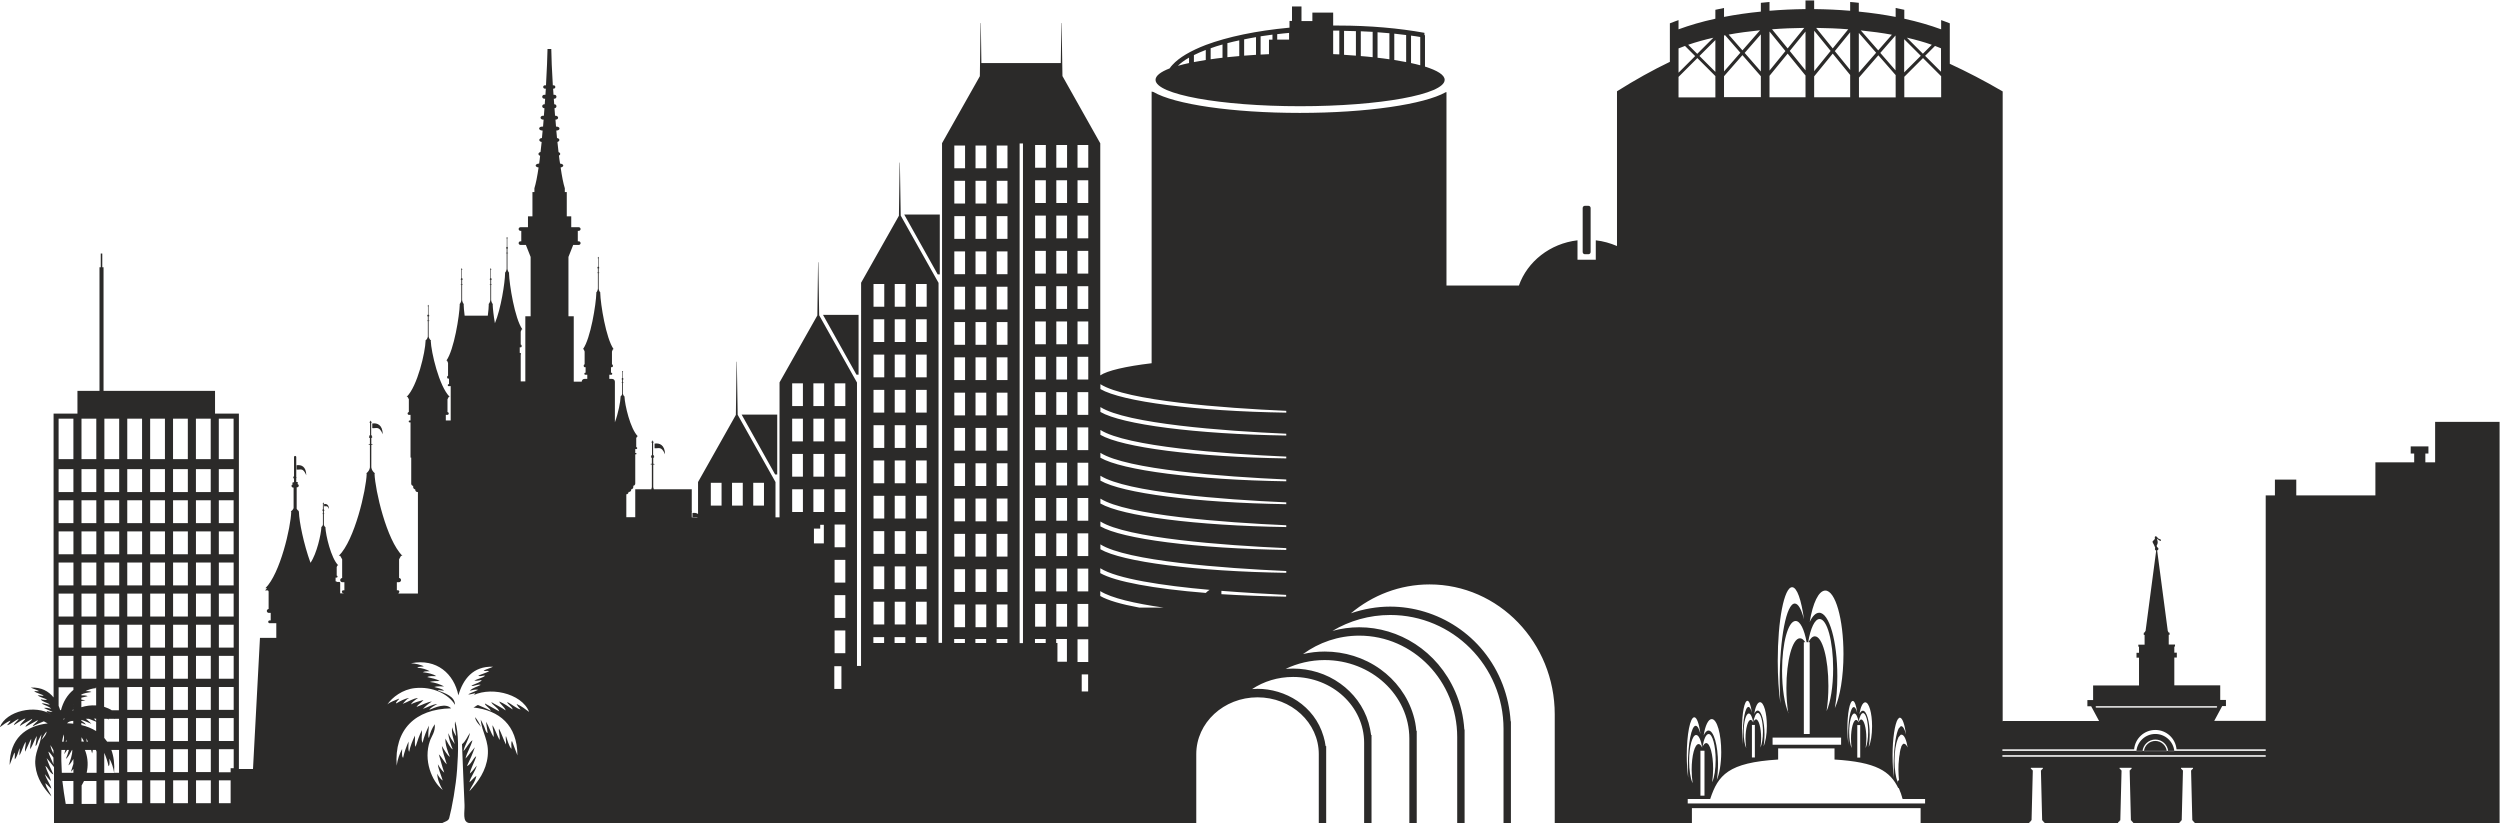 <svg xmlns="http://www.w3.org/2000/svg" width="675.613" height="222.54" viewBox="0 0 17916 5901" shape-rendering="geometricPrecision" text-rendering="geometricPrecision" image-rendering="optimizeQuality" fill-rule="evenodd" clip-rule="evenodd"><path d="M3447 5210c-11-26-25-50-42-71 1 32 40 64 42 71zm10907-43h689l-57-106h-27v-44h41v-105h329v-199h-18v-35h18v-44h-5v-14h45v-70h-6v-15h5v-6h4v-5h4v-3l76-575c-5-2-9-6-9-12 0-3 1-5 2-7l-1-4s-6-14-8-19-5-7-9-17c-4-9 4-11 9-17s7-8 7-11c-1-2-1-11-1-11l6-6 8 4s6 6 8 10 13 6 18 9c5 2 4 7 4 10s-8 0-13-3c-4-3-15-12-15-12s1 9 4 18-1 24-5 28c-2 2-1 9 1 15 6 1 10 6 10 12s-4 10-9 12l76 575v3h2v5h4v6h7v15h-6v70h45v14h-5v44h18v35h-18v199h329v105h41v44h-27l-57 106h369V3550h66v-113h153v113h567v-237h278v-63h-25v-51h127v51h-22v63h70v-290h462v2876h-2186v-7h-4v-4h-5v-5h-3v-4h-4l-9-359h4v-4h3v-3h3v-3h4v-8h-86v8h4v3h3v3h3v4h4l-9 359h-4v4h-3v5h-5v4h-4v7h-332v-7h-4v-4h-5v-5h-3v-4h-4l-9-359h4v-4h3v-3h3v-3h4v-8h-86v8h4v3h3v3h3v4h4l-9 359h-4v4h-3v5h-5v4h-4v7h-528v-7h-4v-4h-5v-5h-3v-4h-4l-9-359h4v-4h3v-3h3v-3h4v-8h-86v8h4v3h3v3h3v4h4l-9 359h-4v4h-3v5h-5v4h-4v7h-779v-108h-1639v108h-983v-773-7c0-514-402-931-897-931-214 0-410 78-564 207 91-31 186-48 281-48 334 0 670 201 807 559 32 84 51 172 57 263h2v729h-53v-669-6c0-451-364-816-812-816-151 0-293 42-414 114 63-17 127-26 192-26 283 0 560 168 688 462 37 85 59 176 65 271h2v671h-53v-611-6c0-401-314-727-702-727-150 0-289 49-403 132 51-12 104-18 156-18 140 0 281 42 399 127 107 77 195 190 236 329 11 36 18 74 21 112h3v662h-53v-602-4c0-311-272-563-607-563-100 0-195 23-279 63 17-1 34-2 52-2 119 0 239 35 340 108 92 66 167 162 202 281 8 28 14 58 18 87h3v633h-53v-573-4c0-261-228-472-509-472-110 0-211 32-294 87 13-1 26-2 39-2 196 0 408 118 473 341 7 23 12 46 15 70h4v553h-53v-493-3c0-225-196-407-439-407-242 0-439 182-439 407v496H3285c27 0 53-1 76-4-49-4-30-78-32-127-7-145-13-316-18-436 26-20 38-54 57-81-8 49-41 92-46 131 21-24 43-66 64-78-12 46-42 92-50 131 24-26 44-55 67-81-16 47-36 92-57 135 32-12 46-60 67-71-12 43-40 88-46 124 20-16 33-38 50-57-12 44-46 84-53 120 18-14 31-33 50-46-7 44-41 79-50 110 63-68 120-147 131-251 12-112-42-169-50-262 7 14 17 31 25 50 8 18 11 43 25 46-3-25-11-64-11-81 19 35 33 76 53 110 5-33-10-65-7-85 19 33 32 72 50 106 5-31-9-62-4-81 19 35 31 77 50 113 3-21-5-49 0-60 12 32 19 68 39 92 2-18-5-45 4-57 14 34 25 69 39 103-1-217-130-323-315-343 12-5 20-13 32-18 31 14 64 26 92 42-7-23-42-36-42-53 33 20 69 37 103 57-10-29-51-46-57-67 33 21 71 37 103 60-8-26-42-46-46-64 36 15 65 36 96 57-5-23-38-38-39-53 33 15 66 47 96 53-9-11-28-31-28-39 34 15 61 36 89 57-53-137-296-190-425-106 14-9 32-13 39-28-15 1-40 12-50 7 23-12 48-20 71-32-21-4-40 2-60 7 19-21 52-28 78-42-19-8-52 13-67 7 21-15 68-24 74-42-13 2-38 8-53 4 25-13 58-18 78-35-24-3-30 9-50 0 25-12 55-19 78-32-13-7-30 3-39-4 20-12 46-17 67-28-143-6-215 90-248 205-31-153-154-267-340-230 35 2 65 10 92 21-12 6-38 0-46 11 35 2 64 12 89 25-19 0-38 0-50 7 36 5 71 11 96 28-23 0-49-2-64 7 31 8 65 13 89 28-26 0-51 1-71 7 40 4 73 17 103 32-18 0-50-3-71 4 25 7 52 12 71 25-17 4-38-7-46 0 54 20 123 42 124 103-47-78-161-133-287-120-89 9-163 66-198 117 23-20 56-29 85-42-4 12-28 24-21 35 25-16 65-37 92-39-20 9-32 27-46 42 36-13 75-40 110-42-18 12-46 31-50 46 24-16 58-22 89-32-14 19-37 29-50 50 35-12 78-36 110-39-24 15-45 33-64 53 32-11 73-34 103-35-20 11-52 28-57 42 41-18 118-51 156-11-257 5-409 152-390 411 6-47 21-85 39-120 1 14-6 52 7 64 9-43 23-81 39-117 1 22-6 53 4 74 9-44 25-81 42-117 2 26-5 61 4 81 14-42 27-84 46-120 2 43-8 61 4 92 11-46 28-86 46-124-1 26-10 74 0 89 8-39 23-71 42-99 5 55-24 87-35 120-48 137 13 289 92 351-19-31-40-78-39-117 9 21 22 37 39 50-11-37-32-83-35-117 13 22 27 44 46 60-15-41-26-88-39-131 22 20 34 51 57 71-12-41-32-93-35-131 16 27 38 66 57 78-15-37-34-89-32-131 15 26 34 67 53 78-14-33-31-82-32-117 12 30 29 54 46 78-8-35-26-80-18-120 5 25 16 45 28 64-4-34-13-83-7-106 27 79 23 221 14 343-8 119-37 277-57 351-7 25-48 26-57 42 39-1 82 1 123 1H387v-2c-5 0-11-1-16-2 7-1 12-3 16-6v-400c-18-21-34-44-53-64 14 41 31 79 49 117-27-10-40-52-58-61 10 37 34 76 40 108-17-14-29-33-43-49 10 38 40 73 46 104-16-12-27-28-43-40 6 38 36 69 43 95-55-59-104-128-114-218-11-97 37-147 43-227-6 13-14 27-22 43-7 15-9 37-21 40 3-22 10-56 9-71-17 30-29 66-46 95-4-29 9-57 6-74-16 29-28 62-43 92-4-27 8-54 3-71-17 30-27 67-43 98-3-18 4-43 0-52-10 28-17 59-34 80-2-15 4-39-3-49-12 29-22 60-34 89 1-188 113-280 273-298-10-4-18-11-28-15-27 12-56 22-80 37 6-20 36-32 37-46-29 17-60 32-89 49 8-25 44-40 49-58-29 18-62 33-89 52 7-23 36-40 40-55-31 13-56 32-83 49 5-20 33-33 34-46-28 13-57 41-83 46 8-10 25-27 25-34-29 13-53 31-77 49 46-119 257-165 369-92-12-7-28-11-34-25 13 1 35 10 43 6-20-10-42-17-61-28 18-3 34 2 52 6-16-18-45-24-68-37 16-7 45 11 58 6-18-13-59-21-65-37 11 2 33 7 46 3-21-12-50-16-68-31 21-3 26 8 43 0-22-10-47-16-68-28 12-6 26 2 34-3-17-10-40-15-58-25 75-3 127 26 163 71V2964h171v-163h158v-886h9v-98h11v98h9v886h799v163h171v2547h101l50-940h117v-105h-48c-5 0-10-4-10-10 0-5 4-10 10-10h8v-54h-14c-7 0-14-6-14-14 0-7 6-13 13-14v-125l-4-8h-22c5-4 9-9 14-15l-1-1h-10c106-104 182-438 185-547h-2v-3c8-6 15-14 19-24v-147h-3c-7 0-12-6-12-12s5-12 11-12c-3-1-5-3-5-7s3-7 7-7h5v-27c-3 0-6-3-6-6s2-5 5-6c-1 0-2-2-2-3 0-2 1-3 3-3v-85-2-49c0-4 4-8 8-8s8 4 8 8v143c1 1 2 3 2 4 0 2-1 3-2 4v28h5c4 0 7 3 7 7 0 3-2 6-5 7 6 1 11 6 11 12 0 7-6 12-12 12h-3v154c4 7 9 12 16 17v3h-2v3h2c2 69 34 229 83 364 45-65 76-205 78-254h-1v-1c6-5 11-11 12-19v-75c-3 0-4-1-4-2s2-1 4-2v-20h-1c-2 0-3-1-3-3 0-1 1-3 2-3-1 0-1-1-1-2s1-2 2-2h1v-40c-1-1-1-2-1-3s1-3 2-3v-1c0-1 1-2 2-2s2 1 2 2v1c1 0 2 2 2 3s-1 2-1 3v40h1c1 0 2 1 2 2s-1 1-1 2c1 0 3 1 3 3s-1 3-3 3h-1v20c3 0 4 1 4 2s-2 1-4 2v75c1 8 5 15 12 19v1h-1c2 54 40 221 92 272h-5l-6 12v62c4 0 6 3 6 7s-3 7-7 7h-7v27h4c2 0 4 2 5 4h17c4 0 7 3 7 7v75h24v-2h-2c-6 0-10-5-10-10 0-6 5-10 10-10h8v-58h-15c-8 0-15-7-15-15s6-14 14-15v-134l-14-25h-10c114-112 196-472 200-589h-2v-3c13-10 23-25 25-42v-162c-6-1-10-2-10-3 0-2 4-3 10-3v-43h-1c-3 0-6-3-6-6s2-6 5-6c-1 0-3-2-3-3 0-2 2-3 3-3h3v-87-1c-2-1-3-3-3-6s2-6 5-6c-1-1-1-1-1-2 0-2 1-3 3-3s3 1 3 3c0 1 0 2-1 2 3 1 5 3 5 6 0 2-1 5-3 6v88h3c2 0 3 2 3 3 0 2-1 3-3 3 3 0 5 3 5 6s-3 6-6 6h-1v43c6 1 10 2 10 3 0 2-4 3-10 3v162c2 17 12 32 25 42v3h-2c4 117 86 477 200 589h-10l-14 25v134c8 0 14 7 14 15s-7 15-15 15h-15v58h8c6 0 10 5 10 10 0 4-3 8-6 10v3h139v-727h-3c-9 0-16-7-16-16v-3c-8-1-15-8-15-16v-9c-8-1-14-8-14-16v-187h-5v-252h-6c-4 0-7-3-7-7s3-7 7-7h6v-40h-11c-6 0-10-5-10-10s4-10 9-10v-92l-9-17h-7c78-76 134-322 136-402h-1v-2c9-7 16-17 17-29v-110c-4 0-6-1-6-2s3-2 6-2v-30h-1c-2 0-4-2-4-4s2-4 4-4c-1 0-2-1-2-2s1-2 2-2h2v-59c-1-1-2-2-2-4s1-4 3-4c0 0-1-1-1-2s1-2 2-2 2 1 2 2 0 1-1 2c2 1 3 2 3 4s-1 3-2 4v59h2c1 0 2 1 2 2s-1 2-2 2c2 0 4 2 4 4s-2 4-4 4h-1v30c4 0 6 1 6 2s-3 2-6 2v110c2 12 8 22 17 29v2h-2c3 80 59 326 136 402h-7l-9 17v92c5 0 9 5 9 10 0 6-5 10-10 10h-11v40h35v-246h-16c-3 0-5-3-5-7s2-7 5-7h4v-40h-7c-4 0-7-5-7-10s3-10 7-10v-92l-7-17h-5c55-76 94-323 96-403h-1v-2c6-7 11-17 12-29v-111c-3 0-5-1-5-2s2-2 5-2v-30h-1c-2 0-3-2-3-4s1-4 3-4c-1 0-1-1-1-2s1-2 2-2h1v-59c-1-1-2-2-2-4s1-4 2-4v-2c0-1 1-2 2-2s2 1 2 2v2c1 1 2 2 2 4s-1 3-2 4v59h1c1 0 2 1 2 2s-1 2-1 2c1 0 3 2 3 4s-1 4-3 4h-1v30c3 0 5 1 5 2s-2 2-5 2v111c1 12 6 22 12 29v2h-1c0 19 3 48 7 81h166c4-33 7-62 7-81h-1v-2c6-7 11-17 12-29v-111c-3 0-5-1-5-2s2-2 5-2v-30h-1c-2 0-3-2-3-4s1-4 3-4c-1 0-1-1-1-2s1-2 2-2h1v-59c-1-1-2-2-2-4s1-4 2-4v-2c0-1 1-2 2-2s2 1 2 2v2c1 1 2 2 2 4s-1 3-2 4v59h1c1 0 2 1 2 2s-1 2-1 2c1 0 3 2 3 4s-1 4-3 4h-1v30c3 0 5 1 5 2s-2 2-5 2v111c1 12 6 22 12 29v2h-1c1 29 6 79 16 135 43-102 72-291 73-359h-1v-2c6-7 11-17 12-29v-111c-3 0-5-1-5-2s2-2 5-2v-30h-1c-2 0-3-2-3-4s1-4 3-4c-1 0-1-1-1-2s1-2 2-2h1v-59c-1-1-2-2-2-4s1-4 2-4v-2c0-1 1-2 2-2s2 1 2 2v2c1 1 2 2 2 4s-1 3-2 4v59h1c1 0 2 1 2 2s-1 2-1 2c1 0 3 2 3 4s-1 4-3 4h-1v30c3 0 5 1 5 2s-2 2-5 2v111c1 12 6 22 12 29v2h-1c2 80 41 326 96 403h-5l-7 17v92c4 0 7 5 7 10 0 6-3 10-7 10h-7v40h4c3 0 5 3 5 7 0 2-1 4-2 5v192h33v-467h38v-425l-34-86h-39c-7 0-13-6-13-13s6-13 13-13h6v-75h-6c-7 0-13-6-13-13s6-13 13-13h54v-78h32v-174h14v-27c11-35 21-87 30-149-12-2-21-7-21-14s11-14 25-14c3-18 5-37 7-56-7-2-12-7-12-13s6-12 15-14c3-23 5-47 8-72-9-1-17-7-17-14 0-8 9-14 19-14 2-18 3-36 5-54h-4c-11 0-21-7-21-14 0-8 9-14 21-14h7c1-17 3-33 4-50h-4c-10 0-18-7-18-14 0-8 8-14 18-14h6c1-18 3-36 4-54h-2c-8 0-14-7-14-14 0-8 7-14 14-14h4c1-14 2-27 3-40h-7c-8 0-14-7-14-14 0-8 7-14 14-14h9c1-15 2-30 3-44h-7c-7 0-12-6-12-12 0-7 6-12 12-12h8c6-108 10-202 11-260h27c1 58 4 152 11 260h6c7 0 12 6 12 12 0 7-6 12-12 12h-4c1 14 2 29 3 44h7c8 0 14 6 14 14s-7 14-14 14h-5c1 13 2 27 3 40h2c8 0 14 6 14 14s-6 14-14 14c1 18 3 36 4 54h4c10 0 18 7 18 14 0 8-8 14-18 14h-1c1 17 3 33 4 50h4c11 0 21 6 21 14s-9 14-21 14h-2c2 18 3 36 5 54 10 1 17 7 17 14 0 6-6 12-14 14 3 25 5 50 8 73 7 2 12 7 12 13 0 5-4 9-9 12 2 20 5 39 8 57 13 1 23 7 23 14 0 6-8 12-19 14 9 62 19 114 30 149v27h14v174h32v78h54c7 0 13 6 13 13s-6 13-13 13h-7v75h7c7 0 13 6 13 13s-6 13-13 13h-40l-34 86v425h38v469h57c0-11 9-20 20-20h20v-30h-16c-3 0-5-3-5-7s2-7 5-7h4v-40h-7c-4 0-7-5-7-10s3-10 7-10v-92l-7-17h-5c55-76 94-323 96-403h-1v-2c6-7 11-17 12-29v-111c-3 0-5-1-5-2s2-2 5-2v-30h-1c-2 0-3-2-3-4s1-4 3-4c-1 0-1-1-1-2s1-2 2-2h1v-59c-1-1-2-2-2-4s1-4 2-4v-2c0-1 1-2 2-2s2 1 2 2v2c1 1 2 2 2 4s-1 3-2 4v59h1c1 0 2 1 2 2s-1 2-1 2c1 0 3 2 3 4s-1 4-3 4h-1v30c3 0 5 1 5 2s-2 2-5 2v111c1 12 6 22 12 29v2h-1c2 80 41 326 96 403h-5l-7 17v92c4 0 7 5 7 10 0 6-3 10-7 10h-7v40h4c3 0 5 3 5 7s-2 7-5 7h-16v30h20c11 0 20 9 20 20v291c25-68 40-148 41-183h-1v-1c6-5 11-12 12-20v-78c-3 0-5-1-5-2s2-1 5-2v-21h-1c-2 0-3-1-3-3 0-1 1-3 3-3-1 0-1-1-1-2s1-2 2-2h1v-42c-1-1-2-2-2-3s1-3 2-3v-1c0-1 1-2 2-2s2 1 2 2v1c1 0 2 2 2 3s-1 2-2 3v42h1c1 0 2 1 2 2s-1 1-1 2c1 0 3 1 3 3s-1 3-3 3h-1v21c3 0 5 1 5 2s-2 1-5 2v78c1 8 6 16 12 20v1h-1c2 57 41 230 96 284h-5l-7 12v65c4 0 7 3 7 7s-3 7-7 7h-7v28h4c3 0 5 2 5 5s-2 5-5 5h-5c1 2 1 4 1 6v203c0 8-6 15-14 16v9c0 9-7 16-15 16v3c0 9-7 16-16 16h-3v1c0 9-7 16-16 16v164h64v-200h115c2-5 3-10 4-15v-162c-6-1-10-2-10-3 0-2 4-3 10-3v-43h-1c-3 0-6-3-6-6s2-6 5-6c-1 0-3-2-3-3 0-2 2-3 3-3h3v-87-1c-2-1-3-3-3-6s2-6 5-6c-1-1-1-1-1-2 0-2 1-3 3-3s3 1 3 3c0 1 0 2-1 2 3 1 5 4 5 6s-1 5-3 6v88h3c2 0 3 2 3 3 0 2-1 3-3 3 3 0 5 3 5 6s-3 6-6 6h-1v43c6 1 10 2 10 3 0 2-4 3-10 3v162c1 5 2 10 4 15h272v154c1 1 1 2 1 4 0 1 0 3-1 4v39h44c-12-6-24 0-39-2v-29c14-2 29-1 40 7v-229l271-481 5-381h2l6 380 271 482v253h29v-967l271-480 5-381h2l6 380 271 482v2031h29V2026l271-480 5-381h2l6 380 271 482v2580h25V1026l271-480 5-381h2l4 287h569l4-287h2l6 380 271 482v1663c50-34 182-65 368-87V656c4 1 9 2 13 3 150 88 563 150 1049 150 482 0 892-62 1045-148 2 0 4-1 6-1v1386h519c61-172 223-301 420-324v139h131v-139c54 6 105 21 152 41V654c130-82 256-152 379-211V167c14-6 28-11 42-16 7-3 14-5 20-7v66c79-29 167-55 264-76V70c21-4 41-9 62-13v64c83-16 171-29 264-38V20c21-2 41-4 62-6v63c83-7 169-11 258-12V3h62v62c88 1 174 5 258 12V14c21 2 41 3 62 6v63c92 9 181 22 264 38V57c21 4 41 8 62 13v64c96 21 185 47 264 76v-66c7 2 14 5 20 7 13 5 27 10 42 16v290c123 57 249 122 379 198v4515zm-1084 194c-11-24-18-66-18-114 0-74 16-134 37-134 13 0 25 27 32 66-6-12-12-20-19-20-20 0-37 60-37 134 0 25 2 48 5 68zm-756 0c-11-24-18-66-18-114 0-74 16-134 37-134 13 0 25 27 32 66-6-12-12-20-19-20-20 0-37 60-37 134 0 25 2 48 5 68zm41-166h21v233h-21v-233zm-32-173c13 0 25 34 32 87-7-27-15-43-25-43-23 0-41 94-41 209 0 21 1 41 2 60-4-32-7-72-7-114 0-110 17-199 39-199zm115 327c14-30 24-84 24-146 0-95-22-171-49-171-18 0-34 34-42 85 7-16 16-25 25-25 27 0 49 77 49 171 0 32-2 61-7 87zm-22 8c11-24 18-66 18-114 0-74-16-134-37-134-13 0-25 27-32 66 6-12 12-20 19-20 20 0 37 60 37 134 0 25-2 48-5 68zm694-161h21v233h-21v-233zm-32-173c13 0 25 34 32 87-7-27-15-43-25-43-23 0-41 94-41 209 0 21 1 41 2 60-4-32-7-72-7-114 0-110 17-199 39-199zm115 327c14-30 23-84 23-146 0-95-22-171-49-171-18 0-34 34-42 85 7-16 16-25 25-25 27 0 49 77 49 171 0 32-2 61-7 87zm-22 8c10-24 17-66 17-114 0-74-16-134-37-134-13 0-25 27-32 66 6-12 12-20 19-20 20 0 37 60 37 134 0 25-2 48-5 68zm-1242 252c-15-33-24-91-24-158 0-102 23-185 50-185 19 0 35 37 44 92-8-17-17-27-26-27-28 0-50 83-50 185 0 34 3 66 7 94zm57-230h29v322h-29v-322zm-44-240c18 0 35 47 44 120-9-37-21-59-34-59-31 0-56 130-56 289 0 29 1 57 2 83-6-45-10-99-10-158 0-152 24-275 54-275zm160 452c19-42 33-117 33-202 0-131-30-237-68-237-25 0-47 47-58 117 10-22 22-35 35-35 37 0 68 106 68 237 0 44-3 85-9 120zm-31 11c15-33 24-91 24-158 0-102-23-185-50-185-19 0-35 37-44 92 8-17 17-27 26-27 28 0 50 83 50 185 0 34-3 66-7 94zm546-493c-28-62-46-175-46-304 0-197 43-356 97-356 33 0 62 60 79 152h11c17-100 47-166 82-166 54 0 97 159 97 356 0 129-19 241-47 304 8-53 13-114 13-180 0-197-43-356-97-356-17 0-32 15-46 42h9v658h-42v-658h10c-12-18-24-28-38-28-54 0-97 159-97 356 0 66 5 127 13 180zm26-902c35 0 66 91 85 230-18-71-41-113-66-113-60 0-108 249-108 556 0 56 2 109 5 160-12-86-19-191-19-304 0-292 46-529 103-529zm306 867c37-80 62-224 62-388 0-251-58-455-130-455-48 0-90 90-112 225 20-42 43-66 68-66 72 0 130 204 130 455 0 84-6 162-18 230zm-446 211h491v51h-491v-51zm-5372-677V1028h-24v3581h24zm1422-352v-23c163 13 325 22 464 29v13c-164-3-319-9-464-18zm-84-30c-10 6-20 13-28 22-372-30-650-81-756-142v-35c120 76 446 125 784 155zm-332 127h-173c-130-24-226-52-279-83v-35c79 50 249 89 453 118zm-539 601h-46v-122h46v122zm-220-213v-134h-9v-29h77v163h-68zm-84-134h-77v-29h77v29zm-275 0h-77v-29h77v29zm-152 0h-77v-29h77v29zm-152 0h-77v-29h77v29zm-275 0h-77v-42h77v42zm-152 0h-77v-42h77v42zm-152 0h-77v-42h77v42zm-306 166v163h-51v-163h51zm-126-880h-71v-106h45v-27h26v133zm7702 1752l1 1 2 4 1 3 2 4 1 3 1 3 2 5 1 3 2 5 1 2 2 5 1 3 2 6v1c1 2 2 4 2 7l1 1 2 7v1l2 7 1 2 2 7h161v32h-1701v-32h161c57-172 129-261 487-283v-80h404v80c300 18 399 84 457 205zm-6-50v14c0-1-1-2-1-3v-3c-13-33-22-89-22-152 0-65 9-122 23-155v-1l1-2 3-6v-3c1-1 1-2 2-3l1-1 1-1 1-1 1-1 1-1 1-1 1-1v-1l1-1 1-1 1-1 1-1 1-1 1-1s1 0 1-1c0 0 1 0 1-1 0 0 1 0 1-1h5c19 0 35 37 44 92-8-17-17-27-26-27h-2-3l-1 1-1 1-1 1-1 1-1 1-1 1-1 1-1 1v1l-1 1-1 1v1l-1 1-1 1v1l-1 1v1l-1 1v1l-1 2v3l-1 1v2l-1 2v2l-1 1v1l-1 2v1l-1 2v2c-1 2-1 4-2 6v3l-1 3v1c0 1-1 3-1 4v2l-1 3v5l-1 4v3c-2 10-4 21-5 33v3c-3 23-4 48-4 75s2 53 4 76zm0-440c2-3 3-5 5-7l1-1c1-1 2-1 3-2l1-1s1 0 1-1c1 0 2-1 3-1h1c18 0 35 47 44 120-9-37-21-59-34-59h-1-1-1s-1 0-1 1c0 0-1 0-1 1l-1 1-1 1-1 1-1 1-1 1v1l-1 1-1 1-1 1-1 1-1 1-1 1-1 1-1 1v1l-1 2c-1 3-2 5-4 8l-1 3c-18 48-30 145-30 257 0 29 1 57 2 83-6-45-10-99-10-158 0-123 16-228 38-263zm750 214v11h1887v-11h-639c-7-78-72-139-152-139s-145 61-152 139h-944zm0 42v11h1887v-11h-1887zM297 5303c10-23 22-44 37-61-1 28-34 55-37 61zm86 176c-10-29-29-61-37-93 12 7 25 26 37 43v50zm0-77c-9-20-19-40-22-63 8 12 15 25 22 37v26zm88 359c-9-52-18-111-24-164h79v164h-56zm-28-223c-3-55-5-113-3-164h28c-3 11-6 21-8 31 7-10 14-20 21-31h13c-6 23-14 46-22 64 16-9 32-42 44-64h2c1 36-15 79-28 111 12-7 25-27 36-46v35c-6 19-13 39-18 57 7-6 12-13 18-21v28h-84zm2-223c3-19 7-37 12-52 3 12 2 32-1 52h-11zm26 0c2-5 3-10 4-15 1 5 2 10 2 15h-6zm113 316c6-11 12-22 18-34h89v164H585v-130zm37-93c11-48 10-101-8-152-1-4-3-8-5-12h45c2 8 5 16 7 25 3-9 4-17 5-25h22c2 4 3 9 5 13v151h-69zm-37-223v-32c7 10 13 20 18 31h-18zm37 0c-1-9-2-17-2-24 4 8 8 16 11 24h-9zm126 80c13 29 24 61 31 96 12-10 5-43 6-55 16 30 28 63 34 103h-71v-143zm71 143c4-63-3-118-20-164h55v164h-35zm-50-223c-7-10-14-19-21-27v-137h22c4 2 8 4 13 5l-5-5h41l3 2c0-1 1-1 1-2h31v164h-85zm-79-76c-31-19-66-34-106-43v-16c12 4 23 9 32 13-3-9-18-19-32-28v-6c23 6 50 20 72 28-12-13-26-25-40-36h22c17 7 36 15 52 21v67zm-164-53c-15-2-30-2-45-3 12-12 28-17 45-17v19zm164-20c-5-6-11-11-17-16h17v16zm114-75c-17-11-36-19-57-26v-139h106v164h-50zm-114-36c-38-2-74 3-106 13v-18h2l-2-1v-25c9-2 19-4 29-5-9-3-19-4-29-5v-14c14-4 30-7 45-11-10-6-28-6-45-6v-6c20-10 46-14 72-18-10-6-26-7-43-6 21-11 46-19 77-22-1-2-4-3-6-4h6v129zm-226 94c-3 4-5 7-7 11 0-4 0-8 1-11h6zm52-59c4-2 7-3 11-5v5h-11zm11-19h-2c1-1 2-1 2-1v2zm0-25h-2l2-1v1zm0-102c-44 35-74 87-89 145h-6c-3-11-7-21-11-31v-133h106v19zM420 3000h106v290H420v-290zm1148 0h106v290h-106v-290zm-164 0h106v290h-106v-290zm-164 0h106v290h-106v-290zm-164 0h106v290h-106v-290zm-164 0h106v290H912v-290zm-164 0h106v290H748v-290zm-164 0h106v290H584v-290zm-164 362h106v164H420v-164zm1148 0h106v164h-106v-164zm-164 0h106v164h-106v-164zm-164 0h106v164h-106v-164zm-164 0h106v164h-106v-164zm-164 0h106v164H912v-164zm-164 0h106v164H748v-164zm-164 0h106v164H584v-164zm-164 223h106v164H420v-164zm1148 0h106v164h-106v-164zm-164 0h106v164h-106v-164zm-164 0h106v164h-106v-164zm-164 0h106v164h-106v-164zm-164 0h106v164H912v-164zm-164 0h106v164H748v-164zm-164 0h106v164H584v-164zm-164 223h106v164H420v-164zm1148 0h106v164h-106v-164zm-164 0h106v164h-106v-164zm-164 0h106v164h-106v-164zm-164 0h106v164h-106v-164zm-164 0h106v164H912v-164zm-164 0h106v164H748v-164zm-164 0h106v164H584v-164zm-164 223h106v164H420v-164zm1148 0h106v164h-106v-164zm-164 0h106v164h-106v-164zm-164 0h106v164h-106v-164zm-164 0h106v164h-106v-164zm-164 0h106v164H912v-164zm-164 0h106v164H748v-164zm-164 0h106v164H584v-164zm-164 223h106v164H420v-164zm1148 0h106v164h-106v-164zm-164 0h106v164h-106v-164zm-164 0h106v164h-106v-164zm-164 0h106v164h-106v-164zm-164 0h106v164H912v-164zm-164 0h106v164H748v-164zm-164 0h106v164H584v-164zm-164 223h106v164H420v-164zm1148 0h106v164h-106v-164zm-164 0h106v164h-106v-164zm-164 0h106v164h-106v-164zm-164 0h106v164h-106v-164zm-164 0h106v164H912v-164zm-164 0h106v164H748v-164zm-164 0h106v164H584v-164zm-164 223h106v164H420v-164zm1148 0h106v164h-106v-164zm-164 0h106v164h-106v-164zm-164 0h106v164h-106v-164zm-164 0h106v164h-106v-164zm-164 0h106v164H912v-164zm-164 0h106v164H748v-164zm-164 0h106v164H584v-164zm984 223h106v164h-106v-164zm-164 0h106v164h-106v-164zm-164 0h106v164h-106v-164zm-164 0h106v164h-106v-164zm-164 0h106v164H912v-164zm656 223h106v164h-106v-164zm-164 0h106v164h-106v-164zm-164 0h106v164h-106v-164zm-164 0h106v164h-106v-164zm-164 0h106v164H912v-164zm656 223h106v136h-22v29h-84v-164zm-164 0h106v164h-106v-164zm-164 0h106v164h-106v-164zm-164 0h106v164h-106v-164zm-164 0h106v164H912v-164zm656 223h84v164h-84v-164zm-164 0h106v164h-106v-164zm-164 0h106v164h-106v-164zm-164 0h106v164h-106v-164zm-164 0h106v164H912v-164zm-164 0h106v164H748v-164zm3942-2413c35-6 74 9 75 77-26-63-47-40-75-44v-33zm-2368 433c16-3 34 4 35 36-12-29-22-18-35-20v-15zm345-577c35-6 74 9 75 77-26-63-47-40-75-44v-33zm-542 299c33-5 68 8 69 72-24-59-43-37-69-41v-31zm5760 602c155 90 683 159 1332 169v-13c-452-20-1144-72-1332-191v35zm0-164c155 90 683 159 1332 169v-13c-452-20-1144-72-1332-191v35zm0-164c155 90 683 159 1332 169v-13c-452-20-1144-72-1332-191v35zm0-164c155 90 683 159 1332 169v-13c-452-20-1144-72-1332-191v35zm0-164c155 90 683 159 1332 169v-13c-452-20-1144-72-1332-191v35zm0-164c155 90 683 159 1332 169v-13c-452-20-1144-72-1332-191v35zm0-164c155 90 683 159 1332 169v-13c-452-20-1144-72-1332-191v35zm0-164c155 90 683 159 1332 169v-13c-452-20-1144-72-1332-191v35zm-2316 183h-255l240 429h15v-429zm583-715h-255l240 429h15v-429zm582-719h-255l240 429h15v-429zM5094 3460h77v163h-77v-163zm304 0h77v163h-77v-163zm-152 0h77v163h-77v-163zm735 1058h77v163h-77v-163zm0-253h77v163h-77v-163zm0-253h77v163h-77v-163zm0-253h77v163h-77v-163zm-304-253h77v163h-77v-163zm304 0h77v163h-77v-163zm-152 0h77v163h-77v-163zm-152-253h77v163h-77v-163zm304 0h77v163h-77v-163zm-152 0h77v163h-77v-163zm-152-253h77v163h-77v-163zm304 0h77v163h-77v-163zm-152 0h77v163h-77v-163zm-152-253h77v163h-77v-163zm304 0h77v163h-77v-163zm-152 0h77v163h-77v-163zm431 1565h77v163h-77v-163zm304 0h77v163h-77v-163zm-152 0h77v163h-77v-163zm-152-253h77v163h-77v-163zm304 0h77v163h-77v-163zm-152 0h77v163h-77v-163zm-152-253h77v163h-77v-163zm304 0h77v163h-77v-163zm-152 0h77v163h-77v-163zm-152-253h77v163h-77v-163zm304 0h77v163h-77v-163zm-152 0h77v163h-77v-163zm-152-253h77v163h-77v-163zm304 0h77v163h-77v-163zm-152 0h77v163h-77v-163zm-152-253h77v163h-77v-163zm304 0h77v163h-77v-163zm-152 0h77v163h-77v-163zm-152-253h77v163h-77v-163zm304 0h77v163h-77v-163zm-152 0h77v163h-77v-163zm-152-253h77v163h-77v-163zm304 0h77v163h-77v-163zm-152 0h77v163h-77v-163zm-152-253h77v163h-77v-163zm304 0h77v163h-77v-163zm-152 0h77v163h-77v-163zm-152-253h77v163h-77v-163zm304 0h77v163h-77v-163zm-152 0h77v163h-77v-163zm1310 2546h77v163h-77v-163zm-304-253h77v163h-77v-163zm304 0h77v163h-77v-163zm-152 0h77v163h-77v-163zm-152-253h77v163h-77v-163zm304 0h77v163h-77v-163zm-152 0h77v163h-77v-163zm-152-253h77v163h-77v-163zm304 0h77v163h-77v-163zm-152 0h77v163h-77v-163zm-152-253h77v163h-77v-163zm304 0h77v163h-77v-163zm-152 0h77v163h-77v-163zm-152-253h77v163h-77v-163zm304 0h77v163h-77v-163zm-152 0h77v163h-77v-163zm-152-253h77v163h-77v-163zm304 0h77v163h-77v-163zm-152 0h77v163h-77v-163zm-152-253h77v163h-77v-163zm304 0h77v163h-77v-163zm-152 0h77v163h-77v-163zm-152-253h77v163h-77v-163zm304 0h77v163h-77v-163zm-152 0h77v163h-77v-163zm-152-253h77v163h-77v-163zm304 0h77v163h-77v-163zm-152 0h77v163h-77v-163zm-152-253h77v163h-77v-163zm304 0h77v163h-77v-163zm-152 0h77v163h-77v-163zm-152-253h77v163h-77v-163zm304 0h77v163h-77v-163zm-152 0h77v163h-77v-163zm-152-253h77v163h-77v-163zm304 0h77v163h-77v-163zm-152 0h77v163h-77v-163zm-152-253h77v163h-77v-163zm304 0h77v163h-77v-163zm-152 0h77v163h-77v-163zm-152-253h77v163h-77v-163zm304 0h77v163h-77v-163zm-152 0h77v163h-77v-163zm-731 3293h77v163h-77v-163zm304 0h77v163h-77v-163zm-152 0h77v163h-77v-163zm-152-253h77v163h-77v-163zm304 0h77v163h-77v-163zm-152 0h77v163h-77v-163zm-152-253h77v163h-77v-163zm304 0h77v163h-77v-163zm-152 0h77v163h-77v-163zm-152-253h77v163h-77v-163zm304 0h77v163h-77v-163zm-152 0h77v163h-77v-163zm-152-253h77v163h-77v-163zm304 0h77v163h-77v-163zm-152 0h77v163h-77v-163zm-152-253h77v163h-77v-163zm304 0h77v163h-77v-163zm-152 0h77v163h-77v-163zm-152-253h77v163h-77v-163zm304 0h77v163h-77v-163zm-152 0h77v163h-77v-163zm-152-253h77v163h-77v-163zm304 0h77v163h-77v-163zm-152 0h77v163h-77v-163zm-152-253h77v163h-77v-163zm304 0h77v163h-77v-163zm-152 0h77v163h-77v-163zm-152-253h77v163h-77v-163zm304 0h77v163h-77v-163zm-152 0h77v163h-77v-163zm-152-253h77v163h-77v-163zm304 0h77v163h-77v-163zm-152 0h77v163h-77v-163zm-152-253h77v163h-77v-163zm304 0h77v163h-77v-163zm-152 0h77v163h-77v-163zm-152-253h77v163h-77v-163zm304 0h77v163h-77v-163zm-152 0h77v163h-77v-163zm-152-253h77v163h-77v-163zm304 0h77v163h-77v-163zm-152 0h77v163h-77v-163zm2268-892V46h68v105h78V90h149v93h37c225 0 435 19 617 52v17h4v225c89 28 141 60 141 95 0 104-464 189-1036 189s-1036-85-1036-189c0-29 36-57 101-82 6-9 12-17 20-25 48-53 130-101 239-143 155-58 362-102 600-124v-48h19zm295 69v168c15 1 29 1 44 2V219h-44zm-460 168V284h25v-36c-29 4-57 8-85 12v131l60-3zm59-104h85v-48c-29 3-57 5-85 9v40zm479 109c29 2 57 4 85 6V223c-28-1-57-1-85-2v172zm120 9c29 2 58 5 85 8V228c-28-2-57-3-85-4v178zm120 12c29 3 58 7 85 11V238c-28-3-56-5-85-7v183zm120 16c30 5 58 10 85 15V251c-28-4-56-7-85-10v189zm120 22c23 5 45 10 66 16V265c-21-4-43-7-66-10v197zm-1671 20c24-7 51-14 80-20v-39c-33 19-60 39-80 59zm115-27c27-5 55-10 85-15v-72c-31 12-59 24-85 37v50zm120-20c27-4 56-8 85-11v-95c-30 8-58 17-85 27v80zm120-15c28-3 56-6 85-8V289c-29 6-58 13-85 20v101zm120-11c28-2 56-4 85-6V266c-29 5-58 10-85 16v117zm4995 298V546l-130-130-134 134v147h264zm-326 0V538l-124-142-139 160v142h264zm-326 0V537l-125-153-133 163v150h258zm-320 0V541l-128-157-130 159v154h258zm-320 0V546l-132-151-132 151v150h264zm-326 0V545l-129-129-135 135v147h264zm1617-182V346c-14-6-28-11-43-17l-71 71 115 115zm-66-194c-54-19-114-36-179-51l115 115 64-64zm-198-39v237l119-119-119-119zm-62 221V254l-109 125 109 125zm-26-254c-70-13-145-23-223-31l125 143 98-112zm-237-13v284l124-142-124-142zm-62 264V231l-110 135 110 135zm-14-290c-74-6-151-9-230-10l119 147 111-137zm-244 11v289l118-145-118-145zm-62 283V226l-113 139 113 139zm-9-304c-79 1-156 4-231 10l112 137 119-147zm-249 25v281l114-140-114-140zm-62 287V246l-116 133 116 133zm-6-295c-79 8-154 18-225 31l99 113 126-144zm-251 36l-7 1v258l117-134-110-126zm-69 262V287l-114 114 114 114zm-13-245c-66 15-127 32-182 51l65 65 116-116zm-204 59c-16 6-32 12-47 18v174l119-119-73-73zm-693 1493h-25c-9 0-16-7-16-16v-315c0-9 7-16 16-16h25c9 0 16 7 16 16v315c0 9-7 16-16 16zm3640 3239h861c3 0 5 2 5 5s-2 5-5 5h-861c-3 0-5-2-5-5s2-5 5-5zm559 322c-7-69-65-123-136-123s-129 54-136 123h44c5-46 44-83 92-83s87 36 92 83h44zm-54 0c-5-41-40-73-82-73s-77 32-82 73h164z" fill="#2b2a29"/></svg>